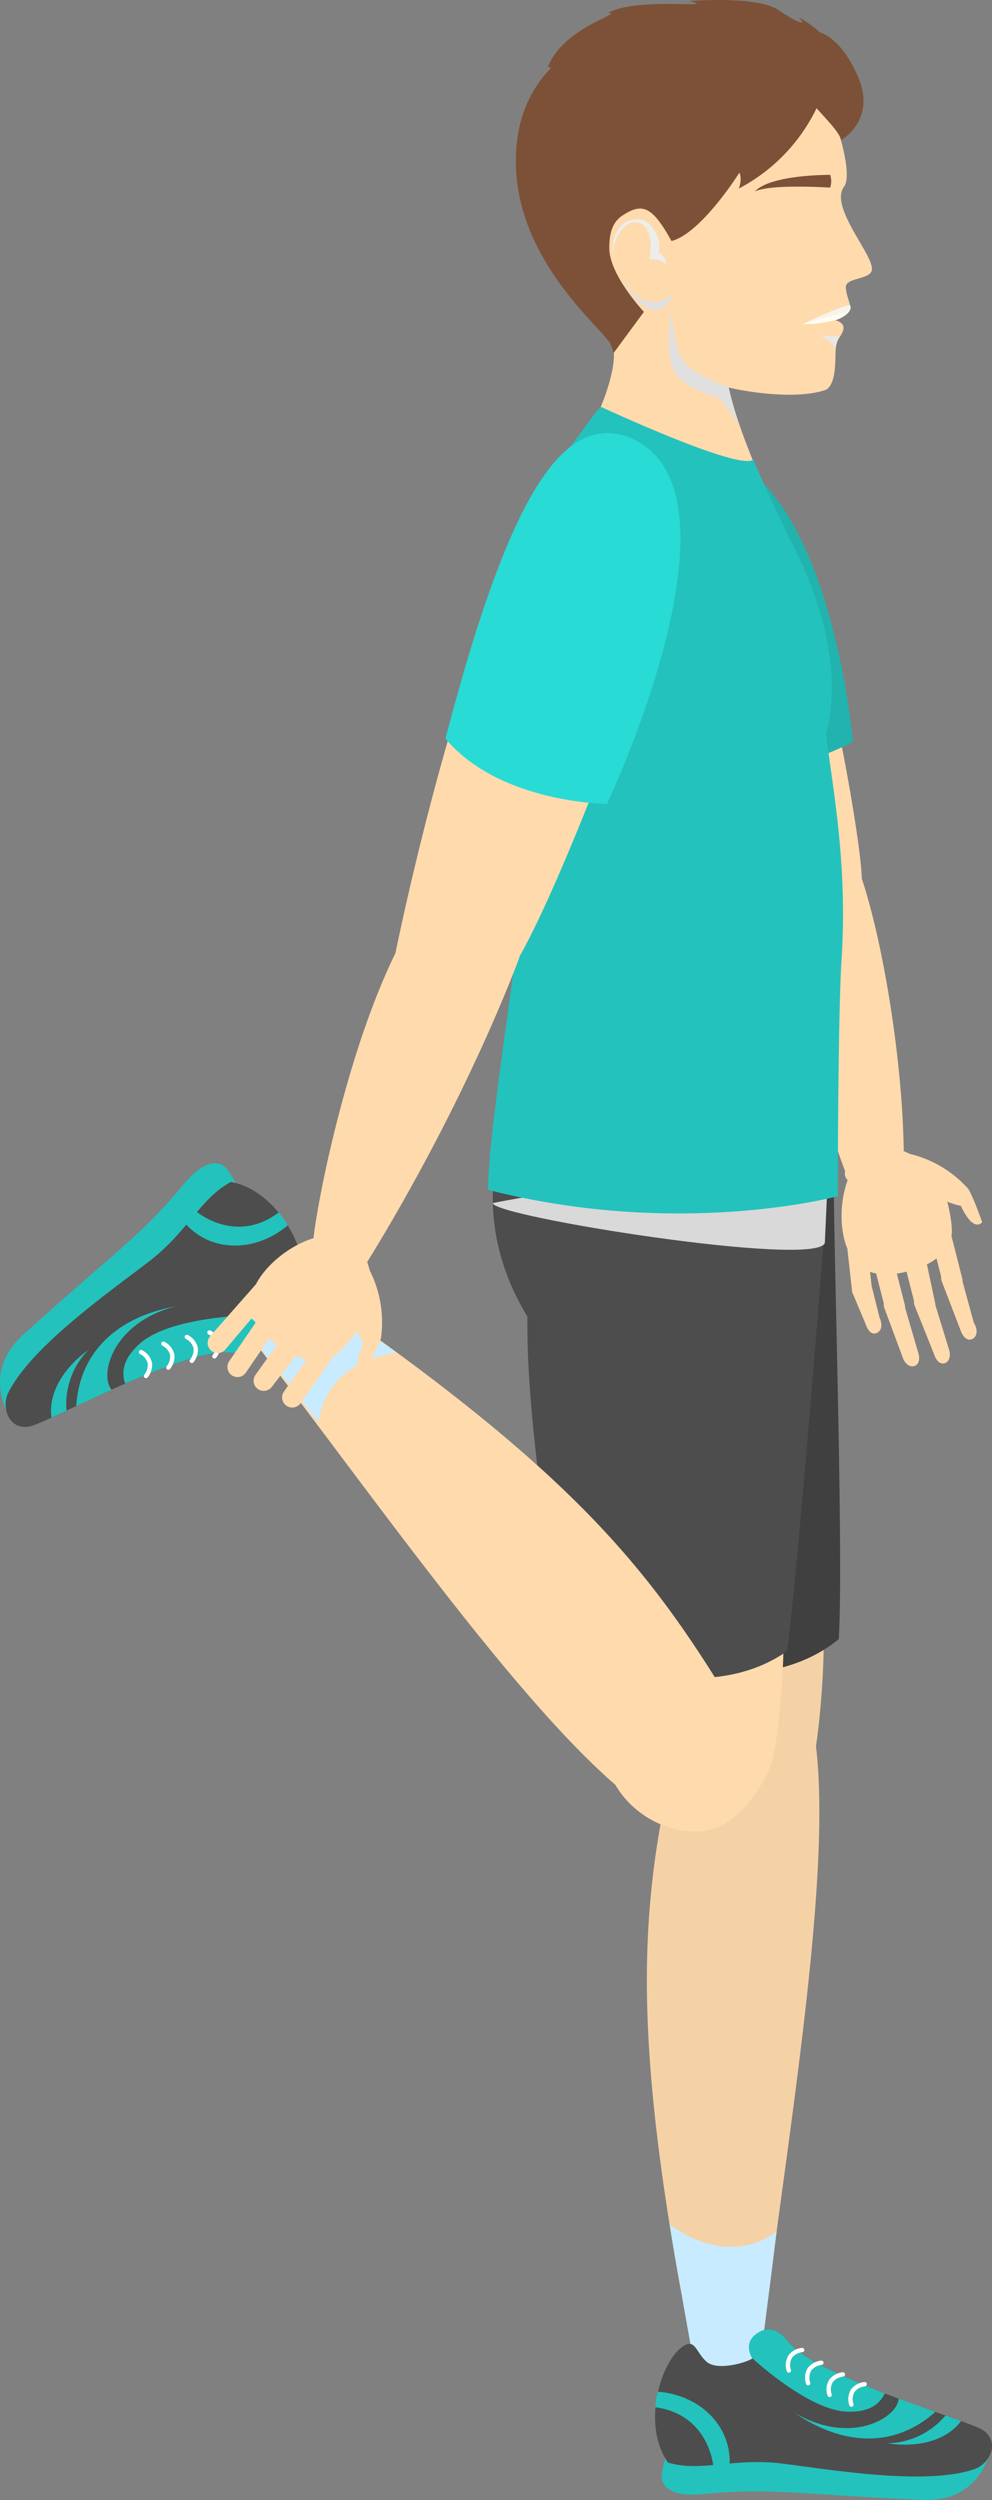 <svg xmlns="http://www.w3.org/2000/svg" width="225.693" height="568.3" viewBox="0 0 225.693 568.3">
  <rect x="0" y="0" width="225.693" height="568.3" fill="#808080" stroke="none"/>
  <g id="Grupo_258" data-name="Grupo 258" transform="translate(-1217.295 -1156.615)">
    <path id="Caminho_753" data-name="Caminho 753" d="M1409.582,1422.905c-5.706-15.05-19.658-62.685-19.658-62.685-5.917-15.88-16.023-54.49-16.9-62.188-2.842-8.6-7.823-20.172-.149-33.086l20,9.475s8.646,7.582,9.293,24.874c4.18,11,10.957,47.854,11.207,57.044,5.323,16.2,9.662,44.512,9.548,64.757C1423.432,1429.778,1408.264,1427.231,1409.582,1422.905Z" fill="#ffdaad"/>
    <path id="Caminho_754" data-name="Caminho 754" d="M1367.629,1258.252c-7.476,9.828-11.35,22.007,10.276,70.947,8.894,8.84,33.446-3.93,33.446-3.93s-3.343-39.327-19.214-57.5S1371.331,1253.384,1367.629,1258.252Z" fill="#21b3ad"/>
    <g id="Grupo_219" data-name="Grupo 219">
      <path id="Caminho_755" data-name="Caminho 755" d="M1420.556,1418.3a25.949,25.949,0,0,1,16.893,8.414c.973,1.115,3.306,7.731,3.306,7.731s-1.882,2.632-4.864-3.735c-2.222-.313-9.51-3.508-9.51-3.508Z" fill="#ffdaad"/>
      <path id="Caminho_756" data-name="Caminho 756" d="M1419.923,1451.023h0a2.276,2.276,0,0,0-1.441,2.879l4.2,11.318c.4,1.193,1.47,2.305,2.663,1.908h0c1.192-.4,1.233-1.913.836-3.106l-3.379-11.558A2.277,2.277,0,0,0,1419.923,1451.023Z" fill="#ffdaad"/>
      <path id="Caminho_757" data-name="Caminho 757" d="M1426.79,1450.432h0a2.277,2.277,0,0,0-1.441,2.879l4.493,11.22c.4,1.193,1.228,2.354,2.421,1.957h0c1.192-.4,1.325-1.973.928-3.165l-3.522-11.45A2.276,2.276,0,0,0,1426.79,1450.432Z" fill="#ffdaad"/>
      <path id="Caminho_758" data-name="Caminho 758" d="M1433.766,1437.59l2.445,9.6a2.276,2.276,0,1,1-4.411,1.124l-1.437-5.641a10.962,10.962,0,0,1-2.179,1.346l1.838,8.647a2.276,2.276,0,1,1-4.411,1.124l-2.065-8.107q-1.121.281-2.207.442l1.816,7.132a2.276,2.276,0,1,1-4.412,1.124l-2.109-8.285a9.367,9.367,0,0,1-1.389-.368l.406,3.653a2.276,2.276,0,1,1-4.525.5l-1.049-9.434a14.725,14.725,0,0,1-.561-1.6c-2.156-7.636.381-19.147,6.992-21.014s14.146,4.322,16.3,11.958C1433.406,1431.9,1434.111,1436.015,1433.766,1437.59Z" fill="#ffdaad"/>
      <path id="Caminho_759" data-name="Caminho 759" d="M1432.979,1444.956h0a2.277,2.277,0,0,0-1.441,2.879l4.293,11.164c.4,1.193,1.317,2.459,2.51,2.062h0c1.193-.4,1.589-2.02.52-3.737l-3-10.927A2.276,2.276,0,0,0,1432.979,1444.956Z" fill="#ffdaad"/>
      <path id="Caminho_760" data-name="Caminho 760" d="M1412.725,1447.544h0a2.31,2.31,0,0,0-1.5,2.9l2.92,6.932c.385,1.216,1.2,2.7,2.421,2.319h0c1.215-.385,1.673-1.706.815-3.626l-1.754-7.02A2.31,2.31,0,0,0,1412.725,1447.544Z" fill="#ffdaad"/>
    </g>
    <path id="Caminho_761" data-name="Caminho 761" d="M1404.642,1529.079c4.4-34-2.547-92.343-1.795-105.407,0,0-3.979,63.274-8.29,52.305s-37.478-52.147-39.524-.692c-1.127,28.357,9.113,82.821,9.234,83.459,1.641,8.655,10.734,16.385,21.066,15.952s16.109-14.39,16.118-14.412h0C1403.708,1554.14,1404.933,1534.213,1404.642,1529.079Z" fill="#f5d2a6"/>
    <path id="Caminho_762" data-name="Caminho 762" d="M1388.5,1709.879c4.248-49.116,20.372-129.072,13.539-161.984-1.729-8.33-20.6-16.314-31.188-3.988.9,2.928,1.492,4.66,1.571,4.756-8.485,34.857-11.99,60.741-1.316,122.465a251.056,251.056,0,0,0,5.863,26.07S1383.846,1711.688,1388.5,1709.879Z" fill="#f5d2a6"/>
    <path id="Caminho_763" data-name="Caminho 763" d="M1369.681,1662.3c.16,2.067,6.073,34.807,6.073,34.807s8.092,14.586,12.747,12.777c1.2-13.813,3.505-29.484,5.482-46.034C1386.909,1669.211,1377.882,1668.307,1369.681,1662.3Z" fill="#c9ebff"/>
    <g id="Grupo_233" data-name="Grupo 233">
      <g id="Grupo_220" data-name="Grupo 220" style="mix-blend-mode: multiply;isolation: isolate">
        <path id="Caminho_764" data-name="Caminho 764" d="M1388.39,1715.441c.836-2.748,1.628-5.557,2.4-8.394-4.865-2.33-9.56,3.758-10.961,2.861-4.6-2.945-3.554-10.535-7.033-9.947h0c-.225,2.456-.478,4.017-.478,4.017S1383.735,1717.251,1388.39,1715.441Z" fill="#d9d9d9"/>
      </g>
      <g id="Grupo_232" data-name="Grupo 232">
        <g id="Grupo_221" data-name="Grupo 221">
          <path id="Caminho_765" data-name="Caminho 765" d="M1370.922,1711.291s-2.138,1.683-3.055,7.746c-.3,1.983,1.065,5.38,9.338,4.53,14.953-1.537,21.846.069,49.942,1.326,14.1.631,15.753-12.516,15.753-12.516s-3.93.924-14.075.2-12.755-1.158-29.291-3.12-25.183-3.366-25.958-3.5S1370.922,1711.291,1370.922,1711.291Z" fill="#24c2bc"/>
        </g>
        <g id="Grupo_222" data-name="Grupo 222">
          <path id="Caminho_766" data-name="Caminho 766" d="M1372.818,1689.9c-5,3.058-9.741,17.642-3.546,26.508,7.791,2.267,14.788-1.2,26.149.24,11.108,1.4,32.747,5.077,43.7,1.2,3.9-1.529,5.864-7.036.962-9.268-6.577-2.994-35.621-11.336-43.285-19.412,0,0-2.722-4.278-6.294-2.658s-2.512,5.754-2.014,6.2c-1.132.891-7.938,2.951-10.423.787S1375.531,1688.236,1372.818,1689.9Z" fill="#4d4d4d"/>
        </g>
        <g id="Grupo_223" data-name="Grupo 223">
          <path id="Caminho_767" data-name="Caminho 767" d="M1396.794,1689.164s-2.722-4.278-6.294-2.658c-1.953.885-2.79,2.165-2.8,3.54a4.239,4.239,0,0,0,.789,2.659s12.528,11.673,21.326,12.107c5.56.275,7.716-1.966,8.774-4.114C1410.142,1697.336,1400.9,1693.49,1396.794,1689.164Z" fill="#24c2bc"/>
        </g>
        <g id="Grupo_225" data-name="Grupo 225">
          <g id="Grupo_224" data-name="Grupo 224">
            <path id="Caminho_768" data-name="Caminho 768" d="M1401.182,1698.863a.494.494,0,0,1-.5-.367,4.216,4.216,0,0,1,.418-3.625,4.476,4.476,0,0,1,3.033-1.651.492.492,0,0,1,.084.981,3.519,3.519,0,0,0-2.317,1.243,3.3,3.3,0,0,0-.266,2.8.491.491,0,0,1-.351.6A.481.481,0,0,1,1401.182,1698.863Z" fill="#fff"/>
          </g>
        </g>
        <g id="Grupo_227" data-name="Grupo 227">
          <g id="Grupo_226" data-name="Grupo 226">
            <path id="Caminho_769" data-name="Caminho 769" d="M1396.8,1695.969a.492.492,0,0,1-.5-.366,4.215,4.215,0,0,1,.417-3.625,4.476,4.476,0,0,1,3.034-1.651.492.492,0,0,1,.084.981,3.521,3.521,0,0,0-2.318,1.243,3.3,3.3,0,0,0-.265,2.8.492.492,0,0,1-.351.6A.471.471,0,0,1,1396.8,1695.969Z" fill="#fff"/>
          </g>
        </g>
        <g id="Grupo_229" data-name="Grupo 229">
          <g id="Grupo_228" data-name="Grupo 228">
            <path id="Caminho_770" data-name="Caminho 770" d="M1406.067,1701.511a.492.492,0,0,1-.5-.367,4.213,4.213,0,0,1,.417-3.625,4.475,4.475,0,0,1,3.033-1.651.492.492,0,0,1,.085.981h0a3.521,3.521,0,0,0-2.318,1.243,3.3,3.3,0,0,0-.265,2.8.493.493,0,0,1-.352.6A.533.533,0,0,1,1406.067,1701.511Z" fill="#fff"/>
          </g>
        </g>
        <g id="Grupo_231" data-name="Grupo 231">
          <g id="Grupo_230" data-name="Grupo 230">
            <path id="Caminho_771" data-name="Caminho 771" d="M1411.022,1703.729a.491.491,0,0,1-.5-.367,4.216,4.216,0,0,1,.417-3.625,4.473,4.473,0,0,1,3.034-1.65.5.5,0,0,1,.531.449.492.492,0,0,1-.447.532,3.51,3.51,0,0,0-2.318,1.243,3.3,3.3,0,0,0-.265,2.8.492.492,0,0,1-.351.6A.543.543,0,0,1,1411.022,1703.729Z" fill="#fff"/>
          </g>
        </g>
      </g>
      <path id="Caminho_772" data-name="Caminho 772" d="M1421.753,1701.873c-.193,4.2-10.681,10.842-23.739,3.2,12.382,8.447,23.858,7.207,32.075-.2C1427.763,1704.052,1421.753,1701.873,1421.753,1701.873Z" fill="#24c2bc"/>
      <path id="Caminho_773" data-name="Caminho 773" d="M1366.994,1700.3c9.158.682,16.558,7.4,16.307,16.32-2.553,1.922-3.753.358-3.753.358s-1.034-11.491-13.117-13.144A11.479,11.479,0,0,1,1366.994,1700.3Z" fill="#24c2bc"/>
      <path id="Caminho_774" data-name="Caminho 774" d="M1432.4,1705.69a17.572,17.572,0,0,1-13.225,6.32c6.976,1.112,13.582-.674,16.764-5.056C1434.864,1706.567,1432.4,1705.69,1432.4,1705.69Z" fill="#24c2bc"/>
    </g>
    <g id="Grupo_234" data-name="Grupo 234">
      <path id="Caminho_775" data-name="Caminho 775" d="M1404.163,1385.223s-34.169-12.211-53.995,3.827c-9.1,7.365-28.451,38.177-6.622,68.767,1.709,28.491,14.082,72.434,12.761,74.2,26.182,8.817,42.3,5,51.825-2.8,1.091-18.892-1.088-85.555-1.132-103.212C1406.954,1407.216,1404.163,1385.223,1404.163,1385.223Z" fill="#404040"/>
    </g>
    <path id="Caminho_776" data-name="Caminho 776" d="M1395.53,1527.2c4.237-34.018-2.975-92.33-2.283-105.4,0,0-3.687,63.292-8.048,52.342s-37.719-51.972-39.526-.509c-1,28.362,9.494,82.778,9.618,83.415,1.682,8.648,10.81,16.336,21.14,15.855s16.042-14.464,16.051-14.486h0C1394.711,1552.265,1395.844,1532.333,1395.53,1527.2Z" fill="#ffdaad"/>
    <g id="Grupo_235" data-name="Grupo 235">
      <path id="Caminho_777" data-name="Caminho 777" d="M1403.159,1388.057s-33.162-14.728-54.13-.214c-9.629,6.665-31.221,35.947-11.736,68.081-.422,28.539,8.637,73.282,7.188,74.942,25.451,10.747,41.812,8.148,51.889,1.081,2.5-18.758,8.043-88.888,9.318-106.5C1407.044,1406.706,1403.159,1388.057,1403.159,1388.057Z" fill="#4d4d4d"/>
    </g>
    <path id="Caminho_778" data-name="Caminho 778" d="M1329.427,1430.1c-.216,3.02,73.569,14.791,75.527,9.067l.567-12.746s-35.156.136-46.422,0S1329.427,1430.1,1329.427,1430.1Z" fill="#d9d9d9" style="mix-blend-mode: multiply;isolation: isolate"/>
    <g id="Grupo_237" data-name="Grupo 237">
      <g id="Grupo_236" data-name="Grupo 236">
        <path id="Caminho_779" data-name="Caminho 779" d="M1397.074,1287.572l-2.14-12.36c-7.375-14.8-10.761-25.379-11.839-30.514,3.077.8,15.107,2.955,22.164.517,2.558-1.692,1.914-7.4,2.224-9.641s1.316-2.478,1.687-4.092-1.839-2.074-1.839-2.074,2.9-1.1,3.323-2.288-.846-3.008-.924-5.2,5.33-1.719,5.892-3.771c.869-3.169-9.753-14.365-6.311-19.073,2.793-3.821-4.5-22.021-4.5-22.021a6.294,6.294,0,0,0,2.653-3.993c.906-6.251-13.877-12.735-25.661-13.628s-39.431,5.754-42.615,31.709c-2.848,23.215,14.184,39.054,17.216,43.645,2.514,3.8-3.751,20.99-10.737,27.664C1362.708,1253.556,1397.074,1287.572,1397.074,1287.572Z" fill="#ffdaad"/>
      </g>
    </g>
    <path id="Caminho_780" data-name="Caminho 780" d="M1410.674,1225.973c-1.648-.019-10.649,4.24-10.649,4.24a31.658,31.658,0,0,0,7.306-.805C1410.073,1228.58,1411.308,1226.827,1410.674,1225.973Z" fill="#f7f4eb" style="mix-blend-mode: multiply;isolation: isolate"/>
    <g id="Grupo_238" data-name="Grupo 238">
      <path id="Caminho_781" data-name="Caminho 781" d="M1358.843,1205.654c4.8-3.207,6.934-1.869,11.243,5.743-2.857-7.7,4.633-13.849,6.235-14.473s1.678-8.442-.516-13.983c4.768-4.785,29-5.807,29-5.807a6.3,6.3,0,0,0,2.677-3.978c.941-6.245-13.8-12.815-25.583-13.776s-43.581,2.966-46.916,28.9c-3.177,24.711,18.081,41.71,21.087,46.317a10.628,10.628,0,0,1,.827,2.275C1359.751,1224.982,1351.963,1210.25,1358.843,1205.654Z" fill="#7d5137"/>
    </g>
    <g id="Grupo_239" data-name="Grupo 239">
      <path id="Caminho_782" data-name="Caminho 782" d="M1406.169,1199.267a4.539,4.539,0,0,0,0-2.9s-13.544-.122-17.127,3.78C1392.641,1198.361,1406.169,1199.267,1406.169,1199.267Z" fill="#7d5137"/>
    </g>
    <path id="Caminho_783" data-name="Caminho 783" d="M1355.929,1212.859c-.178,6.1,7.862,14.647,7.862,14.647l-6.929,9.406s-.736-10.557-.88-11.918S1355.929,1212.859,1355.929,1212.859Z" fill="#7d5137"/>
    <path id="Caminho_784" data-name="Caminho 784" d="M1410.422,1227.522c-3.266.624-10.4,2.691-10.4,2.691,1.829.272,4.665-.248,7.306-.805A9.7,9.7,0,0,0,1410.422,1227.522Z" fill="#fffcf2" style="mix-blend-mode: multiply;isolation: isolate"/>
    <path id="Caminho_785" data-name="Caminho 785" d="M1358.661,1219.493c1.368,4.066,8.712,12.743,11.886,3.419C1368.7,1225.89,1362.542,1227.232,1358.661,1219.493Z" fill="#e0e0e0" style="mix-blend-mode: multiply;isolation: isolate"/>
    <path id="Caminho_786" data-name="Caminho 786" d="M1367.089,1214.1c1.1-3.159-1.793-7.585-4.552-7.667s-6.958,2.043-5.608,9.908c-.924-3.912,1.846-10.035,5.68-9.073s2.465,8.28,2.465,8.28,2.786-.219,3.626,1.241A2.358,2.358,0,0,0,1367.089,1214.1Z" fill="#ededed" style="mix-blend-mode: multiply;isolation: isolate"/>
    <path id="Caminho_787" data-name="Caminho 787" d="M1407.2,1173.724c2.588-4.881-3.037-10.4-8.261-13.2,2.262,2.116-.113,1.388-4.524-1.624s-17.73-2.264-20.23-2.035c6.991,1.865-11.784-1.022-18.573,2.673,4.076.02-10.032,3.03-13.669,12.279C1372.429,1180.825,1407.2,1173.724,1407.2,1173.724Z" fill="#7d5137"/>
    <path id="Caminho_788" data-name="Caminho 788" d="M1370.135,1227.2s.364,9.107,3.038,12.035,9.922,5.46,9.922,5.46.868,4.174,2.224,8.329c-3.5-5.159-4.553-6.051-4.553-6.051s-8.292-1.817-10.3-6.423S1370.135,1227.2,1370.135,1227.2Z" fill="#e0e0e0" style="mix-blend-mode: multiply;isolation: isolate"/>
    <path id="Caminho_789" data-name="Caminho 789" d="M1402.677,1232.279c2.087,1.162,5.693.681,5.693.681a4.761,4.761,0,0,0-.951,3.439C1406.968,1233.9,1402.677,1232.279,1402.677,1232.279Z" fill="#e8e8e8" style="mix-blend-mode: multiply;isolation: isolate"/>
    <g id="Grupo_240" data-name="Grupo 240">
      <path id="Caminho_790" data-name="Caminho 790" d="M1328.337,1427.094c43.89,11.164,79.564,1.435,79.564,1.435s.017-42.4.911-54.617c1.251-21.415-2.019-37.725-3.568-50.368,4.819-18.973-4.975-38.553-10.31-48.332,0,0-31.285-32.212-45.83-16.764,0,0-12.357,12.239-13.691,16.055-9.336,26.7,1.516,50.21.78,83.759C1335.948,1369.445,1328.337,1413.047,1328.337,1427.094Z" fill="#24c2bc"/>
    </g>
    <path id="Caminho_791" data-name="Caminho 791" d="M1404.07,1178.992a40.544,40.544,0,0,1-18.678,20.48c.841-2.4.12-3.6.12-3.6s-8.632,13.762-15.426,15.529c-1.63-2.677-3.672-8.082-3.672-9.523s-.12-12.492,2.883-16.216,4.8-8.407,9.609-10.209,21.74-4.925,23.662-4.565S1404.07,1178.992,1404.07,1178.992Z" fill="#7d5137"/>
    <path id="Caminho_792" data-name="Caminho 792" d="M1398.3,1175.749c5.342,6.477,9.833,10.383,10.36,12.7,0,0,8.108-4.5,3.874-14.324s-9.279-10.269-9.279-10.269-8.558,1.261-8.558,2.883S1398.3,1175.749,1398.3,1175.749Z" fill="#7d5137"/>
    <path id="Caminho_793" data-name="Caminho 793" d="M1353.97,1249.079s31.47,14.654,34.713,12.011c1.561,3.844,7.207,15.855,7.207,15.855l-11.291-3-10.21-8.768-11.05-6.606-6.967-2.282-16.756,12.431S1352.529,1250.28,1353.97,1249.079Z" fill="#24c2bc"/>
    <g id="Grupo_241" data-name="Grupo 241">
      <path id="Caminho_794" data-name="Caminho 794" d="M1359.112,1256.877c12.354,2.881,14.068,20.126,8.274,38.277s-26.056,72.012-34.662,83.2c-5.2,9.585-24.6,10.584-25.565-4.6C1308,1369.775,1332.086,1250.574,1359.112,1256.877Z" fill="#ffdaad"/>
    </g>
    <path id="Caminho_795" data-name="Caminho 795" d="M1359.368,1255.631c-13.863-3.946-25.869,12.045-40.733,68.883,12.405,14.732,36.762,14.845,36.762,14.845S1390.171,1266.007,1359.368,1255.631Z" fill="#28dbd4"/>
    <path id="Caminho_796" data-name="Caminho 796" d="M1260.72,1443.448c31.488,37.933,76.194,106.156,104.18,124.774,7.084,4.712,26.124-2.869,24.995-19.076-2.7-1.454-4.336-2.268-4.46-2.28-18.454-30.765-34.146-51.646-85.111-88.066a251.009,251.009,0,0,0-22.488-14.431S1262.762,1438.89,1260.72,1443.448Z" fill="#ffdaad"/>
    <path id="Caminho_797" data-name="Caminho 797" d="M1307.546,1464.083c-2.3-1.456-14.509-10.7-17-12.252-13.111-8.174-12.714-7.462-12.714-7.462s-15.074-5.479-17.116-.921c8.855,10.668,18.8,23.284,29.022,36.449C1291.006,1471.109,1297.486,1465.567,1307.546,1464.083Z" fill="#c9ebff"/>
    <g id="Grupo_255" data-name="Grupo 255">
      <g id="Grupo_242" data-name="Grupo 242" style="mix-blend-mode: multiply;isolation: isolate">
        <path id="Caminho_798" data-name="Caminho 798" d="M1256.891,1439.412c1.336,2.542,2.746,5.1,4.192,7.657,5.1-1.76,4.161-9.39,5.789-9.737,5.344-1.139,9.931,5,11.993,2.136h0c-1.566-1.906-2.483-3.194-2.483-3.194S1258.932,1434.853,1256.891,1439.412Z" fill="#d9d9d9"/>
      </g>
      <g id="Grupo_254" data-name="Grupo 254">
        <g id="Grupo_243" data-name="Grupo 243">
          <path id="Caminho_799" data-name="Caminho 799" d="M1272.236,1430.091s.339-2.7-3.268-7.658c-1.18-1.622-4.538-3.08-9.828,3.338-9.56,11.6-15.593,15.3-36.468,34.147-10.476,9.457-2.415,19.974-2.415,19.974s2.147-3.418,9.877-10.029,9.89-8.137,23.035-18.36,20.284-15.3,20.929-15.749S1272.236,1430.091,1272.236,1430.091Z" fill="#24c2bc"/>
        </g>
        <g id="Grupo_244" data-name="Grupo 244">
          <path id="Caminho_800" data-name="Caminho 800" d="M1285.92,1446.647c1.408-5.688-5.464-19.4-16.1-21.353-7.137,3.861-9.682,11.241-18.775,18.2-8.891,6.805-26.869,19.4-31.936,29.848-1.7,3.829.772,9.127,5.828,7.271,6.783-2.491,33.311-16.962,44.439-16.6,0,0,4.943,1.131,6.347-2.531s-2.257-5.86-2.923-5.827c.179-1.429,3.574-7.677,6.863-7.884S1285.156,1449.734,1285.92,1446.647Z" fill="#4d4d4d"/>
        </g>
        <g id="Grupo_245" data-name="Grupo 245">
          <path id="Caminho_801" data-name="Caminho 801" d="M1269.374,1464.015s4.943,1.131,6.347-2.531c.767-2,.463-3.5-.494-4.489a4.24,4.24,0,0,0-2.429-1.338s-17.116.5-23.682,6.37c-4.149,3.71-4.109,6.82-3.352,9.092C1254.134,1467.578,1263.413,1463.821,1269.374,1464.015Z" fill="#24c2bc"/>
        </g>
        <g id="Grupo_247" data-name="Grupo 247">
          <g id="Grupo_246" data-name="Grupo 246">
            <path id="Caminho_802" data-name="Caminho 802" d="M1259.438,1460.2a.49.49,0,0,1,.615-.092,4.209,4.209,0,0,1,2.25,2.872,4.473,4.473,0,0,1-1,3.306.492.492,0,0,1-.749-.639,3.518,3.518,0,0,0,.775-2.513,3.291,3.291,0,0,0-1.78-2.18.493.493,0,0,1-.172-.675A.5.5,0,0,1,1259.438,1460.2Z" fill="#fff"/>
          </g>
        </g>
        <g id="Grupo_249" data-name="Grupo 249">
          <g id="Grupo_248" data-name="Grupo 248">
            <path id="Caminho_803" data-name="Caminho 803" d="M1264.587,1459.177a.492.492,0,0,1,.616-.092,4.209,4.209,0,0,1,2.25,2.872,4.476,4.476,0,0,1-1,3.306.492.492,0,0,1-.749-.639,3.512,3.512,0,0,0,.776-2.513,3.3,3.3,0,0,0-1.78-2.18.492.492,0,0,1-.172-.675A.577.577,0,0,1,1264.587,1459.177Z" fill="#fff"/>
          </g>
        </g>
        <g id="Grupo_251" data-name="Grupo 251">
          <g id="Grupo_250" data-name="Grupo 250">
            <path id="Caminho_804" data-name="Caminho 804" d="M1254.1,1461.744a.492.492,0,0,1,.616-.092,4.216,4.216,0,0,1,2.25,2.872,4.475,4.475,0,0,1-1,3.306.492.492,0,0,1-.749-.638h0a3.527,3.527,0,0,0,.776-2.513,3.3,3.3,0,0,0-1.781-2.181.493.493,0,0,1-.172-.674A.52.52,0,0,1,1254.1,1461.744Z" fill="#fff"/>
          </g>
        </g>
        <g id="Grupo_253" data-name="Grupo 253">
          <g id="Grupo_252" data-name="Grupo 252">
            <path id="Caminho_805" data-name="Caminho 805" d="M1249.016,1463.648a.493.493,0,0,1,.616-.093,4.215,4.215,0,0,1,2.25,2.873,4.473,4.473,0,0,1-1,3.305.5.5,0,0,1-.694.055.493.493,0,0,1-.055-.693,3.524,3.524,0,0,0,.776-2.513,3.3,3.3,0,0,0-1.78-2.181.492.492,0,0,1-.173-.674A.465.465,0,0,1,1249.016,1463.648Z" fill="#fff"/>
          </g>
        </g>
      </g>
      <path id="Caminho_806" data-name="Caminho 806" d="M1242.684,1472.508c-2.81-3.121-.017-15.219,14.644-18.956-14.746,2.689-22.041,11.634-22.684,22.676C1236.878,1475.18,1242.684,1472.508,1242.684,1472.508Z" fill="#24c2bc"/>
      <path id="Caminho_807" data-name="Caminho 807" d="M1282.758,1435.156c-7,5.949-16.982,6.369-23.071-.155.467-3.162,2.42-2.892,2.42-2.892s8.809,7.45,18.568.137A11.469,11.469,0,0,1,1282.758,1435.156Z" fill="#24c2bc"/>
      <path id="Caminho_808" data-name="Caminho 808" d="M1232.429,1477.271a17.568,17.568,0,0,1,4.97-13.789c-5.746,4.11-9.191,10.022-8.377,15.376C1230.057,1478.38,1232.429,1477.271,1232.429,1477.271Z" fill="#24c2bc"/>
    </g>
    <g id="Grupo_256" data-name="Grupo 256">
      <path id="Caminho_809" data-name="Caminho 809" d="M1335.434,1374.322s-12.318,34.121-37.617,74.026c-5.66,4.379-8.27-3.118-9.369-6.666s11.9-73.821,32.971-86.932C1338.787,1357.361,1335.434,1374.322,1335.434,1374.322Z" fill="#ffdaad"/>
    </g>
    <g id="Grupo_257" data-name="Grupo 257">
      <path id="Caminho_810" data-name="Caminho 810" d="M1299.463,1442.155a26.206,26.206,0,0,1,4.529,18.515c-.225,1.478-3.806,7.592-3.806,7.592s-3.256.265-.291-6.187c-1.208-1.918-3.5-9.622-3.5-9.622Z" fill="#ffdaad"/>
      <path id="Caminho_811" data-name="Caminho 811" d="M1293.2,1464.925l-7.588,10.744a2.3,2.3,0,0,1-3.744-2.669l5.19-7.381a11.075,11.075,0,0,1-2.46-.8l-5.469,7.058a2.3,2.3,0,0,1-3.744-2.669l4.905-6.88q-.946-.681-1.78-1.414l-5.274,7.724a2.3,2.3,0,1,1-3.744-2.67l5.971-8.7a9.43,9.43,0,0,1-.622-1.311l-6.385,7.562a2.3,2.3,0,0,1-3.339-3.161l10.424-11.829a14.672,14.672,0,0,1,.871-1.479c4.483-6.643,15.014-12.2,20.766-8.314s5.893,13.728,1.411,20.371C1297.351,1460.939,1294.641,1464.165,1293.2,1464.925Z" fill="#ffdaad"/>
    </g>
  </g>
</svg>
